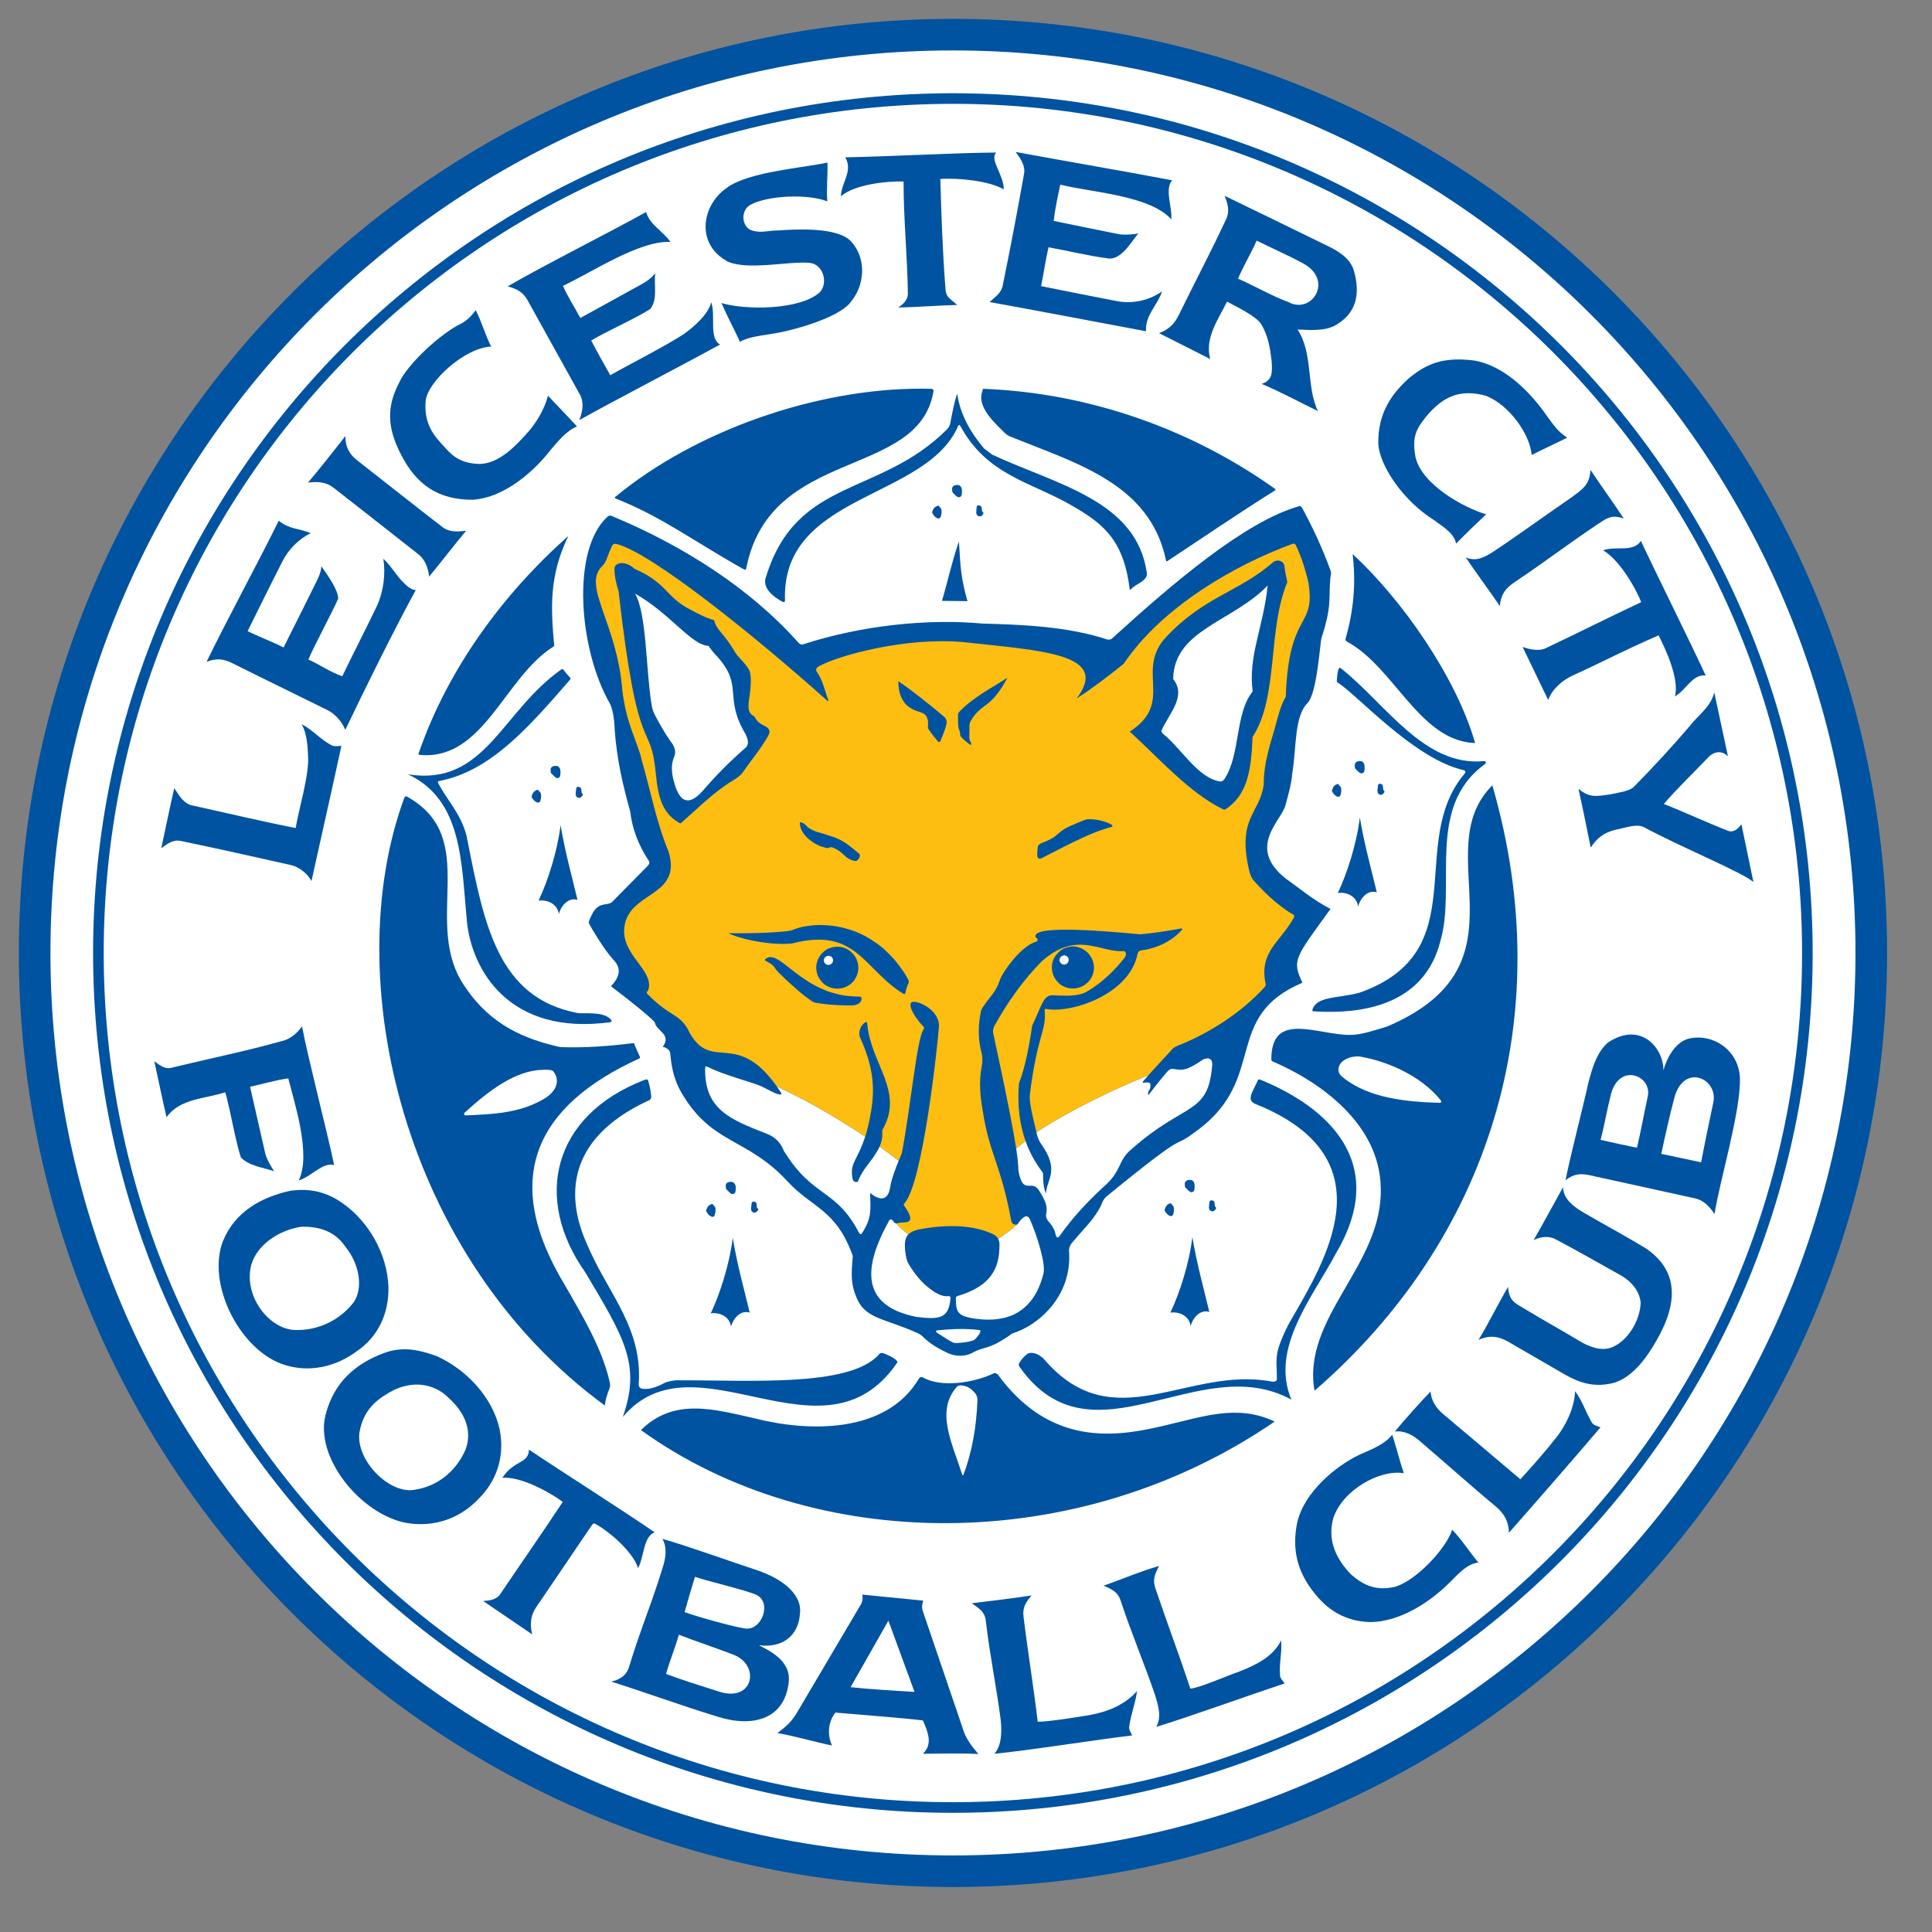 <svg width="46" height="46" viewBox="0 0 46 46" fill="none" xmlns="http://www.w3.org/2000/svg">
<rect x="0" y="0" width="46" height="46" fill="#808080" stroke="none"/>
<g clip-path="url(#clip0_103_6674)">
<path d="M44.554 22.689C44.554 34.765 34.765 44.553 22.69 44.553C10.614 44.553 0.825 34.765 0.825 22.689C0.825 10.613 10.614 0.825 22.69 0.825C34.765 0.825 44.554 10.613 44.554 22.689Z" fill="white" stroke="#0053A0" stroke-width="0.752"/>
<path fill-rule="evenodd" clip-rule="evenodd" d="M2.471 22.947C2.329 11.784 11.268 2.616 22.432 2.474C33.596 2.333 42.764 11.272 42.905 22.436C43.046 33.599 34.107 42.767 22.944 42.908C11.78 43.05 2.612 34.111 2.471 22.947H2.471H2.471ZM22.429 2.222C11.126 2.365 2.075 11.647 2.218 22.95C2.362 34.253 11.644 43.303 22.947 43.161C34.25 43.018 43.3 33.735 43.157 22.432C43.014 11.129 33.732 2.079 22.429 2.222Z" fill="#0053A0"/>
<path fill-rule="evenodd" clip-rule="evenodd" d="M21.947 9.254C19.465 9.248 16.581 10.232 14.643 11.836C14.636 11.841 14.636 11.858 14.649 11.865C15.758 12.304 16.518 12.888 17.703 13.551C17.745 13.575 17.76 13.565 17.769 13.526C18.343 10.615 21.896 11.423 22.228 9.3C22.213 9.285 22.216 9.259 22.185 9.258C22.107 9.256 22.026 9.254 21.947 9.254ZM23.425 9.258C23.4 9.258 23.392 9.268 23.393 9.307C23.244 9.681 23.682 10.07 23.938 10.322C23.962 10.345 24.003 10.372 24.033 10.385C25.62 11.031 27.375 11.508 27.76 13.333C27.768 13.361 27.773 13.379 27.803 13.354C28.648 12.793 29.487 12.224 30.343 11.685C30.386 11.667 30.37 11.646 30.343 11.629C28.409 10.254 25.993 9.359 23.425 9.258ZM13.532 12.761C11.985 14.132 10.658 15.927 9.966 17.942C9.959 17.962 9.971 17.971 9.998 17.974C11.512 18.111 12.007 16.136 13.167 15.402C13.182 15.393 13.196 15.385 13.195 15.367C13.113 14.467 13.073 13.709 13.532 12.761ZM32.205 13.192C32.291 13.89 32.225 14.553 32.04 15.198C32.032 15.228 32.033 15.252 32.068 15.275C33.186 15.874 33.793 17.621 35.085 17.689C35.101 17.696 35.126 17.697 35.117 17.676C34.668 16.117 33.378 14.272 32.205 13.192ZM35.532 18.698C33.945 20.288 36.52 22.954 33.027 24.441C32.719 24.532 32.423 24.64 32.144 24.641C31.368 24.645 30.262 24.052 30.27 25.231C30.27 25.253 30.289 25.268 30.314 25.278C31.393 25.74 32.852 26.741 32.875 28.285C32.928 30.125 30.991 31.364 31.298 33.112C35.437 29.533 37.14 24.248 35.532 18.698ZM9.657 18.96C9.643 18.964 9.634 18.979 9.622 19.007C8.054 23.29 9.594 29.949 14.403 33.466C14.404 33.375 14.457 33.186 14.512 33.059C14.532 33.01 14.529 32.947 14.512 32.887C14.335 32.113 13.873 31.332 13.434 30.572C11.917 28.054 12.759 26.328 15.208 25.208C15.239 25.198 15.246 25.18 15.229 25.147C15.191 25.064 15.154 24.982 15.117 24.897C15.106 24.875 15.117 24.83 15.061 24.838C14.512 24.907 13.894 24.955 13.335 24.93C12.494 24.742 11.691 24.408 11.087 23.517C10.004 22.006 11.487 19.974 9.699 18.972C9.684 18.963 9.67 18.957 9.657 18.96ZM32.324 25.152C32.365 25.152 32.407 25.157 32.447 25.169C32.99 25.268 33.811 25.587 34.298 26.191C34.33 26.23 34.316 26.262 34.267 26.258C33.483 26.234 32.603 26.148 31.994 25.668C31.907 25.599 31.828 25.531 31.888 25.369C31.933 25.265 32.077 25.186 32.197 25.165C32.241 25.157 32.283 25.151 32.324 25.152ZM12.942 25.471C12.986 25.47 13.028 25.471 13.072 25.474C13.108 25.479 13.145 25.479 13.17 25.503C13.32 25.682 13.291 25.933 13.009 26.128C12.415 26.508 11.726 26.53 11.091 26.557C11.066 26.558 11.022 26.531 11.066 26.49C11.645 25.96 12.284 25.477 12.942 25.471ZM23.689 32.691C23.681 32.69 23.672 32.692 23.665 32.697C23.178 32.929 22.412 33.041 21.982 32.8C21.93 32.774 21.899 32.793 21.879 32.823C21.106 34.133 19.268 34.102 17.963 33.769C16.993 33.55 16.045 33.274 15.261 34.05C19.341 36.992 25.63 37.084 30.35 33.846C29.46 33.426 28.651 33.728 27.672 33.955C26.564 34.213 25.008 34.446 23.752 32.719C23.731 32.713 23.712 32.692 23.689 32.691ZM22.874 32.985C22.886 32.986 22.898 32.987 22.913 32.989C23.054 33.005 23.135 33.077 23.221 33.175C23.263 33.23 23.278 33.294 23.271 33.362C23.248 33.967 23.144 34.578 22.941 35.108C22.936 35.133 22.918 35.138 22.909 35.108C22.673 34.362 22.27 33.608 22.779 33.021C22.811 32.993 22.838 32.984 22.874 32.985Z" fill="#0053A0"/>
<path fill-rule="evenodd" clip-rule="evenodd" d="M24.181 3.618C24.302 3.778 24.423 3.956 24.38 4.149C24.224 5.027 24.057 5.905 23.878 6.78C23.847 6.976 23.705 7.059 23.562 7.191C24.523 7.365 26.322 7.705 27.287 7.887C27.261 7.506 27.552 7.283 27.669 6.938C27.349 7.163 26.939 7.245 26.559 7.163C26.163 7.088 25.183 6.893 24.788 6.812C24.852 6.506 24.893 6.194 24.964 5.888C25.349 5.955 25.968 6.101 26.351 6.148C26.678 6.225 26.925 5.771 27.103 5.557C26.978 5.586 26.743 5.6 26.616 5.571C26.213 5.493 25.489 5.341 25.087 5.259C25.122 4.967 25.184 4.679 25.245 4.395C25.935 4.576 27.378 4.644 27.89 5.224C27.907 4.903 27.726 4.506 27.908 4.293C26.955 4.108 25.134 3.796 24.181 3.618ZM23.721 3.632C22.802 3.636 21.041 3.733 20.123 3.745C20.32 4.068 20.028 4.352 20.021 4.676C20.332 4.393 21.109 4.309 21.514 4.321C21.512 5.207 21.604 6.097 21.616 6.98C21.622 7.148 21.491 7.254 21.384 7.321C21.784 7.317 22.415 7.268 22.79 7.261C22.605 7.092 22.512 7.078 22.509 6.84C22.444 6.024 22.411 5.073 22.389 4.261C22.802 4.231 23.562 4.305 23.9 4.51C23.898 4.154 23.553 3.799 23.721 3.632ZM19.702 3.871C19.115 3.999 17.807 4.091 17.301 4.475C16.697 4.895 16.557 5.827 17.341 6.235C17.834 6.437 18.771 6.218 19.258 6.257C19.594 6.271 19.735 6.735 19.515 6.963C19.038 7.386 17.744 7.386 17.179 7.215C17.317 7.54 17.472 7.82 17.619 8.139C17.811 8.019 18.152 7.989 18.37 7.95C18.833 7.883 19.93 7.586 20.239 7.212C20.609 6.778 20.627 6.149 20.267 5.751C19.943 5.396 18.941 5.459 18.514 5.487C18.271 5.487 18.07 5.573 17.84 5.459C17.643 5.324 17.654 4.986 17.875 4.872C18.297 4.648 19.256 4.614 19.698 4.795C19.672 4.486 19.712 4.181 19.702 3.871ZM29.158 4.662C29.237 4.857 29.283 5.042 29.19 5.227C28.841 5.978 28.446 6.723 28.077 7.479C27.974 7.7 27.841 7.84 27.596 7.932C27.923 8.099 28.484 8.38 28.814 8.547C28.676 8.042 29.019 7.588 29.215 7.181C29.403 7.284 29.909 7.52 30.033 7.725C30.199 8.006 30.24 8.294 30.276 8.585C30.292 8.849 30.313 9.048 30.041 9.141C30.423 9.296 31.023 9.616 31.379 9.787C31.097 9.206 31.271 8.416 30.894 7.845C31.139 7.855 31.551 7.896 31.811 7.736C32.282 7.46 32.397 7.023 32.236 6.446C32.148 6.143 31.85 5.97 31.597 5.849C30.992 5.55 29.763 4.957 29.158 4.662ZM15.383 5.048C14.54 5.521 12.92 6.331 12.088 6.819C12.306 6.876 12.456 6.957 12.559 7.145C12.975 7.893 13.39 8.639 13.803 9.387C13.909 9.572 13.877 9.795 13.793 10.002C14.657 9.521 16.276 8.68 17.144 8.203C16.873 8.049 17.045 7.536 16.936 7.198C16.851 7.493 16.546 7.761 16.298 7.943C15.895 8.213 14.95 8.695 14.53 8.934C14.377 8.663 14.222 8.386 14.077 8.108C14.404 7.905 15.162 7.57 15.483 7.356C15.67 7.121 15.56 6.782 15.602 6.506C15.519 6.605 15.413 6.695 15.296 6.756C14.944 6.951 14.173 7.378 13.817 7.571C13.681 7.314 13.52 7.071 13.403 6.805C14.054 6.509 15.221 5.719 15.963 5.761C15.778 5.491 15.48 5.368 15.383 5.048ZM29.921 5.729C30.242 5.89 30.714 6.1 31.006 6.26C31.781 6.663 31.23 7.505 30.669 7.188C30.349 7.081 29.788 6.764 29.476 6.636C29.61 6.323 29.782 6.042 29.921 5.729ZM11.326 7.384C11.237 7.512 11.121 7.629 10.982 7.704C10.519 7.92 9.688 8.669 9.489 9.141C9.211 9.682 9.214 10.179 9.542 10.81C9.915 11.554 10.444 11.899 11.252 11.899C12.056 11.849 12.78 11.145 13.111 10.711C13.293 10.502 13.47 10.27 13.737 10.153C13.512 9.904 13.276 9.668 13.048 9.422C12.966 9.721 12.822 9.977 12.626 10.226C12.337 10.554 11.889 11.07 11.379 11.045C10.869 11.02 10.707 10.777 10.48 10.529C10.252 10.28 10.096 9.99 10.135 9.545C10.175 9.099 11.058 8.277 11.695 8.252C11.549 7.974 11.473 7.665 11.326 7.384ZM8.224 10.381C7.992 10.681 7.578 11.203 7.332 11.492C7.561 11.458 7.769 11.477 7.943 11.614C8.612 12.135 9.28 12.661 9.946 13.185C10.117 13.314 10.194 13.508 10.216 13.729C10.462 13.435 10.859 12.922 11.098 12.636C10.891 12.663 10.689 12.674 10.529 12.545C9.849 12.021 9.181 11.489 8.505 10.961C8.32 10.82 8.217 10.63 8.224 10.381ZM6.636 12.398C6.212 13.269 5.335 14.888 4.918 15.759C5.15 15.667 5.323 15.684 5.533 15.791C6.287 16.168 7.045 16.535 7.799 16.908C7.984 17.002 8.146 17.187 8.221 17.379C8.641 16.494 9.417 14.926 9.9 14.048C9.8 14.048 9.701 13.965 9.63 13.894C9.43 13.705 9.33 13.489 9.127 13.304C9.184 13.656 9.133 14.076 8.979 14.418C8.801 14.798 8.329 15.72 8.15 16.101C7.855 16.001 7.627 15.831 7.342 15.703C7.485 15.362 7.906 14.59 8.052 14.253C8.054 14.055 7.819 13.721 7.652 13.482C7.644 13.611 7.589 13.741 7.529 13.859C7.347 14.229 6.937 15.049 6.752 15.415C6.492 15.284 6.155 15.156 5.895 15.028C6.077 14.659 6.535 13.734 6.724 13.367C6.87 13.079 7.107 12.838 7.399 12.693C7.096 12.571 6.896 12.608 6.636 12.398ZM7.181 17.242C7.302 17.438 7.328 17.77 7.335 18.004C7.367 18.446 7.108 19.285 7.04 19.715C6.225 19.556 5.406 19.359 4.595 19.181C4.371 19.139 4.281 18.959 4.149 18.766C4.064 19.133 3.918 19.826 3.84 20.197C4.004 20.076 4.125 19.982 4.318 20.025C5.186 20.207 6.049 20.398 6.914 20.594C7.113 20.636 7.313 20.788 7.416 20.977C7.601 20.137 7.948 18.602 8.129 17.758C8.04 17.766 7.948 17.781 7.869 17.731C7.617 17.592 7.437 17.374 7.181 17.242H7.181Z" fill="#0053A0"/>
<path fill-rule="evenodd" clip-rule="evenodd" d="M7.19 24.436C7.068 24.611 6.893 24.755 6.685 24.794C5.89 25.019 5.043 25.191 4.138 25.409C3.956 25.474 3.846 25.398 3.674 25.266C3.754 25.633 3.878 26.232 3.965 26.6C4.288 26.148 4.889 26.165 5.364 26.006C5.476 26.387 5.609 27.186 5.736 27.559C5.935 27.766 6.266 27.795 6.526 27.886C6.459 27.785 6.332 27.569 6.312 27.447C6.22 27.044 6.046 26.275 5.954 25.876C6.258 25.808 6.555 25.718 6.864 25.676C7.027 26.313 7.409 27.499 7.113 28.107C7.423 28.008 7.679 27.666 7.956 27.739C7.774 26.883 7.359 25.299 7.19 24.436H7.19H7.19ZM7.233 28.332C7.131 28.329 7.029 28.338 6.927 28.349C6.239 28.497 5.6 28.836 5.307 29.554C4.922 30.556 5.684 32.097 6.706 32.474C7.363 32.709 8.013 32.533 8.501 32.168C8.954 31.858 9.261 31.339 9.249 30.644C9.221 29.859 8.782 29.081 8.143 28.638C7.838 28.424 7.537 28.34 7.233 28.332H7.233H7.233ZM7.205 29.207C7.584 29.205 7.969 29.302 8.23 29.692C8.555 30.095 8.654 30.663 8.424 31.002C8.097 31.432 7.57 31.688 7.015 31.666C6.411 31.644 5.8 30.872 5.978 30.131C6.148 29.527 6.833 29.238 7.205 29.207ZM9.583 32.127C9.435 32.131 9.29 32.16 9.147 32.214C8.461 32.467 7.957 32.91 7.756 33.669C7.474 34.706 8.609 36.069 9.681 36.261C10.37 36.377 10.979 36.129 11.396 35.685C11.788 35.3 12.032 34.725 11.898 34.041C11.733 33.273 11.112 32.615 10.405 32.292C10.093 32.176 9.83 32.118 9.583 32.127ZM9.924 32.966C10.224 32.967 10.497 33.088 10.7 33.3C11.076 33.647 11.253 34.074 11.08 34.526C10.841 35.056 10.397 35.399 9.846 35.475C9.249 35.557 8.476 34.766 8.557 34.114C8.654 33.516 9.045 33.272 9.365 33.102C9.555 33.01 9.744 32.965 9.924 32.966ZM12.594 34.515C12.588 34.857 12.238 34.756 11.961 35.187C12.377 35.145 13.074 35.516 13.399 35.759C12.916 36.493 12.413 37.21 11.923 37.937C11.832 38.089 11.672 38.106 11.505 38.12C11.81 38.331 12.365 38.702 12.671 38.913C12.611 38.669 12.633 38.467 12.766 38.267C13.199 37.627 13.637 36.989 14.069 36.346C14.093 36.32 14.114 36.259 14.161 36.275C14.515 36.467 15.068 36.948 15.193 37.336C15.342 37.05 15.313 36.594 15.586 36.483C14.834 35.965 13.349 35.022 12.594 34.515ZM15.773 36.64C15.883 36.84 15.855 37.07 15.791 37.28C15.545 38.103 15.232 38.842 14.986 39.662C14.931 39.861 14.806 39.979 14.554 40.038C15.335 40.285 16.241 40.615 17.066 40.867C17.921 41.144 18.688 40.938 18.78 40.041C18.834 39.526 18.286 39.288 18.071 39.173C18.636 39.243 19.017 38.941 19.047 38.411C19.095 38.033 18.751 37.62 17.972 37.368C17.414 37.185 16.336 36.798 15.773 36.64ZM27.599 37.286C27.236 37.38 26.631 37.633 26.274 37.754C26.473 37.84 26.61 37.898 26.678 38.098C26.932 38.871 27.239 39.591 27.503 40.361C27.575 40.604 27.664 40.879 27.531 41.117C28.352 40.864 29.775 40.35 30.588 40.081C30.542 40.013 30.471 39.958 30.476 39.872C30.455 39.582 30.528 39.347 30.504 39.054C30.316 39.445 29.902 39.645 29.482 39.809C29.244 39.886 28.578 40.183 28.343 40.206C28.083 39.425 27.774 38.602 27.511 37.821C27.439 37.618 27.492 37.477 27.599 37.286ZM16.547 37.543C16.847 37.649 17.702 37.844 17.994 37.966C18.4 38.134 18.136 38.863 17.712 38.769C17.415 38.721 16.579 38.487 16.3 38.383C16.379 38.103 16.46 37.821 16.547 37.543ZM20.526 37.966C20.552 38.02 20.536 38.151 20.491 38.211L18.964 40.796C18.828 41.018 18.699 41.119 18.51 41.264C18.858 41.318 19.46 41.491 19.81 41.559C19.698 41.313 19.708 41.01 19.89 40.776C20.429 40.824 21.438 40.897 21.974 40.962C22.083 41.217 22.223 41.523 21.974 41.756C22.329 41.753 22.949 41.74 23.295 41.763C23.139 41.578 22.987 41.391 22.922 41.151C22.76 40.673 22.156 38.895 21.967 38.345C21.934 38.245 21.978 38.121 21.981 38.11L20.526 37.966ZM24.563 37.986C24.173 38.05 23.51 38.127 23.137 38.173C23.314 38.297 23.446 38.374 23.471 38.584C23.563 39.391 23.726 40.164 23.829 40.972C23.851 41.225 23.855 41.55 23.677 41.756C24.532 41.674 26.105 41.419 26.956 41.32C26.923 41.245 26.868 41.174 26.889 41.092C26.928 40.803 27.036 40.555 27.072 40.263C26.789 40.585 26.381 40.758 25.937 40.836C25.682 40.879 24.939 40.999 24.707 40.993C24.611 40.175 24.469 39.31 24.37 38.492C24.342 38.278 24.421 38.15 24.563 37.986ZM21.152 38.587L21.774 40.283C21.385 40.261 20.641 40.215 20.252 40.171L21.152 38.587ZM16.163 38.922C16.52 39.061 17.113 39.262 17.431 39.385C18.127 39.627 17.944 40.56 17.101 40.27C16.722 40.15 16.217 39.992 15.858 39.856C15.944 39.55 16.077 39.23 16.163 38.922Z" fill="#0053A0"/>
<path fill-rule="evenodd" clip-rule="evenodd" d="M34.836 8.561C34.285 8.537 33.921 8.689 33.536 9.014C33.105 9.406 32.812 9.861 32.816 10.543C32.83 11.08 33.417 11.925 34.123 12.37C34.322 12.517 34.637 12.7 34.667 12.945C34.901 12.706 35.145 12.47 35.384 12.246C34.811 12.074 33.84 11.517 33.701 10.877C33.612 10.366 33.737 10.2 33.954 9.921C34.359 9.432 34.769 9.255 35.384 9.425C35.934 9.644 36.426 10.333 36.469 10.834C36.755 10.685 37.026 10.566 37.316 10.42C37.085 10.277 36.984 10.106 36.828 9.9C36.49 9.408 35.855 8.705 35.085 8.582C34.998 8.572 34.914 8.565 34.836 8.561ZM37.867 11.186C37.856 11.546 37.666 11.657 37.408 11.849C36.78 12.279 36.186 12.716 35.56 13.132C35.382 13.245 35.152 13.391 34.899 13.269C35.102 13.585 35.504 14.119 35.711 14.432C35.732 14.109 35.905 13.963 36.1 13.835C36.777 13.383 37.413 12.895 38.092 12.447C38.288 12.315 38.401 12.257 38.661 12.345C38.459 12.036 38.071 11.495 37.867 11.186ZM39.069 12.879C38.882 13.162 38.466 12.99 38.17 13.104C38.53 13.306 38.927 13.956 39.076 14.337C38.272 14.714 37.608 15.052 36.803 15.433C36.65 15.511 36.409 15.462 36.252 15.402C36.418 15.739 36.696 16.332 36.863 16.667C36.951 16.407 37.211 16.186 37.453 16.08C38.172 15.753 38.765 15.437 39.491 15.128C39.675 15.49 39.985 16.173 39.881 16.582C40.159 16.415 40.295 16.049 40.612 16.083C40.227 15.25 39.458 13.711 39.069 12.879ZM40.815 16.483C40.739 16.833 40.422 17.034 40.225 17.295C39.831 17.755 39.358 18.273 38.897 18.738C38.787 18.842 38.514 18.874 38.349 18.912C38.006 18.961 37.846 19.001 37.583 18.781C37.666 19.151 37.8 19.81 37.874 20.18C38.021 19.958 38.177 19.828 38.465 19.755C38.721 19.709 38.948 19.61 39.132 19.69C39.974 20.148 41.552 20.8 41.749 21.005L41.462 19.624C41.368 19.759 41.258 19.824 41.146 19.782C40.641 19.586 40.042 19.307 39.614 19.143C39.927 18.779 40.294 18.427 40.625 18.082C40.769 17.906 40.967 17.837 41.142 18.008L40.815 16.483Z" fill="#0053A0"/>
<path fill-rule="evenodd" clip-rule="evenodd" d="M38.82 24.632C38.66 24.636 38.479 24.694 38.285 24.822C38.01 25.064 37.909 25.442 37.818 25.781C37.694 26.353 37.386 27.529 37.274 28.102C37.464 27.95 37.628 27.933 37.843 27.98C38.682 28.161 39.519 28.351 40.355 28.532C40.558 28.571 40.707 28.73 40.822 28.907C40.946 28.111 41.44 26.494 41.427 25.682C41.411 25.016 40.794 24.591 40.203 24.73C39.869 24.824 39.681 25.211 39.606 25.482C39.605 25.078 39.299 24.619 38.82 24.632ZM38.823 25.597C39.069 25.599 39.297 25.826 39.231 26.111C39.166 26.408 39.048 27.033 38.975 27.327C38.689 27.269 38.392 27.205 38.11 27.14C38.191 26.833 38.268 26.398 38.348 26.087C38.43 25.733 38.632 25.597 38.823 25.597ZM40.362 25.65C40.619 25.659 40.854 25.917 40.797 26.23C40.717 26.607 40.572 27.303 40.503 27.674C40.191 27.611 39.869 27.536 39.554 27.474C39.634 27.096 39.756 26.552 39.856 26.174C39.949 25.788 40.162 25.644 40.362 25.65ZM37.215 28.267C36.978 28.692 36.763 29.096 36.515 29.525C36.703 29.436 36.888 29.425 37.042 29.508C37.591 29.798 38.058 30.07 38.602 30.372C38.812 30.493 39.039 30.719 39.063 31.018C39.053 31.419 38.777 31.903 38.408 32.066C38.142 32.191 37.838 32.063 37.636 31.946C37.138 31.647 36.745 31.434 36.248 31.131C36.076 31.032 35.922 30.959 35.907 30.64C35.669 31.043 35.454 31.485 35.204 31.901C35.536 31.753 35.764 31.852 36.002 31.999C36.445 32.254 36.814 32.468 37.252 32.723C37.587 32.913 37.923 33.038 38.38 32.936C38.775 32.845 39.11 32.463 39.35 32.069C39.605 31.657 39.829 31.177 39.803 30.721C39.781 30.25 39.494 29.928 39.175 29.715C38.653 29.4 38.239 29.183 37.713 28.876C37.511 28.754 37.221 28.571 37.215 28.267ZM37.502 33.123C37.491 33.52 37.268 33.987 36.986 34.31C36.843 34.502 36.384 35.022 36.199 35.221C35.571 34.688 34.999 34.205 34.369 33.675C34.202 33.538 34.071 33.347 34.063 33.13C33.802 33.398 33.45 33.797 33.209 34.085C33.425 34.055 33.627 34.16 33.789 34.297C34.407 34.824 35.006 35.365 35.633 35.884C35.821 36.055 35.918 36.22 35.928 36.492C36.497 35.85 37.553 34.637 38.107 33.984C38.032 33.952 37.931 33.94 37.889 33.85C37.725 33.551 37.675 33.36 37.502 33.123ZM33.149 34.16C32.973 34.391 32.62 34.525 32.365 34.637C31.816 34.899 31.045 35.526 30.884 36.261C30.756 36.894 30.895 37.405 31.245 37.866C31.591 38.334 32.027 38.606 32.63 38.621C33.304 38.615 34.022 38.182 34.554 37.641C34.73 37.466 34.944 37.225 35.201 37.205C34.987 36.951 34.809 36.664 34.576 36.422C34.425 36.886 33.7 37.648 33.209 37.782C32.776 37.879 32.486 37.762 32.169 37.489C31.817 37.125 31.598 36.676 31.744 36.151C31.961 35.475 32.859 34.979 33.424 35.077C33.321 34.774 33.244 34.451 33.149 34.16Z" fill="#0053A0"/>
<path fill-rule="evenodd" clip-rule="evenodd" d="M22.79 9.374C22.718 9.58 22.67 9.852 22.622 10.09C22.611 10.143 22.585 10.178 22.554 10.216C20.955 11.825 18.98 11.357 18.244 13.716C18.16 13.915 18.266 14.126 18.622 14.323C18.658 14.345 18.69 14.336 18.69 14.298C18.6 11.737 22.061 11.91 22.818 10.132C22.826 10.114 22.852 10.119 22.86 10.132C23.496 11.319 24.547 11.474 25.508 12.03C26.228 12.445 26.746 12.821 26.893 14C26.898 14.056 26.913 14.046 26.942 14.017C27.051 13.897 27.315 13.835 27.307 13.655C27.074 11.916 25.159 11.541 23.622 10.824C23.558 10.775 23.493 10.726 23.429 10.677C23.107 10.296 22.862 9.868 22.79 9.374ZM22.762 11.549C22.745 11.55 22.73 11.553 22.716 11.562C22.699 11.57 22.683 11.587 22.674 11.605C22.665 11.621 22.669 11.671 22.674 11.706C22.68 11.729 22.7 11.741 22.712 11.755C22.738 11.787 22.76 11.805 22.794 11.829C22.835 11.857 22.885 11.823 22.895 11.79C22.907 11.734 22.907 11.671 22.895 11.622C22.891 11.604 22.877 11.592 22.866 11.576C22.851 11.559 22.834 11.55 22.807 11.549C22.796 11.547 22.777 11.546 22.762 11.549ZM23.284 12.033C23.279 12.034 23.277 12.035 23.271 12.04C23.261 12.048 23.253 12.061 23.253 12.075C23.252 12.145 23.22 12.247 23.284 12.283C23.316 12.297 23.355 12.303 23.38 12.275C23.392 12.255 23.416 12.248 23.415 12.212C23.415 12.195 23.391 12.19 23.384 12.17C23.374 12.142 23.379 12.092 23.369 12.072C23.36 12.056 23.351 12.042 23.334 12.04C23.317 12.037 23.302 12.029 23.284 12.033ZM22.322 12.043C22.276 12.059 22.227 12.093 22.21 12.152C22.189 12.187 22.191 12.215 22.21 12.236C22.234 12.273 22.265 12.316 22.308 12.335C22.344 12.352 22.391 12.352 22.407 12.275C22.424 12.211 22.425 12.121 22.397 12.096C22.359 12.069 22.368 12.032 22.322 12.043ZM22.831 12.89C22.627 13.506 22.574 13.816 22.428 14.306C22.695 14.309 22.843 14.31 23.035 14.313C22.878 13.755 22.871 13.533 22.831 12.89Z" fill="#0053A0"/>
<path fill-rule="evenodd" clip-rule="evenodd" d="M13.389 15.931C13.38 15.931 13.368 15.936 13.357 15.945C11.933 16.95 11.546 18.731 9.714 18.436C11.014 19.044 10.983 20.539 11.116 21.925C11.227 23.093 12.12 24.666 14.527 24.338C14.554 24.336 14.572 24.315 14.555 24.289C14.401 24.07 13.885 24.142 13.757 24.12C11.852 23.763 11.529 22.01 11.133 20.027C11.041 19.454 10.669 19.092 10.441 18.661C10.425 18.617 10.41 18.604 10.466 18.593C11.68 18.361 12.595 17.308 13.568 16.188C13.588 16.175 13.592 16.148 13.568 16.127C13.513 16.072 13.463 16.011 13.413 15.945C13.404 15.936 13.399 15.93 13.389 15.931ZM13.207 18.236C13.189 18.237 13.171 18.241 13.157 18.25C13.14 18.258 13.124 18.275 13.114 18.292C13.106 18.308 13.11 18.359 13.114 18.394C13.121 18.416 13.145 18.428 13.157 18.443C13.182 18.474 13.206 18.492 13.238 18.517C13.279 18.544 13.327 18.511 13.336 18.478C13.348 18.422 13.348 18.359 13.336 18.309C13.332 18.291 13.319 18.28 13.307 18.263C13.292 18.246 13.275 18.237 13.248 18.236C13.236 18.235 13.222 18.234 13.207 18.236ZM13.754 18.734C13.748 18.735 13.743 18.738 13.737 18.742C13.727 18.749 13.719 18.762 13.719 18.777C13.716 18.846 13.68 18.947 13.744 18.984C13.774 19 13.813 19.004 13.838 18.977C13.852 18.957 13.876 18.952 13.876 18.918C13.877 18.899 13.856 18.895 13.85 18.875C13.841 18.847 13.845 18.796 13.835 18.777C13.827 18.761 13.817 18.744 13.8 18.742C13.783 18.738 13.771 18.731 13.754 18.734ZM12.785 18.808C12.739 18.824 12.689 18.861 12.672 18.921C12.652 18.956 12.653 18.98 12.672 19.002C12.696 19.038 12.731 19.081 12.773 19.1C12.81 19.117 12.857 19.121 12.873 19.043C12.89 18.979 12.888 18.886 12.858 18.861C12.821 18.834 12.831 18.797 12.785 18.808ZM13.347 19.645C13.272 20.266 13.045 20.977 12.823 21.444C13.082 21.409 13.288 21.566 13.304 21.766C13.369 21.539 13.544 21.365 13.75 21.425C13.615 20.861 13.447 20.255 13.347 19.645Z" fill="#0053A0"/>
<path fill-rule="evenodd" clip-rule="evenodd" d="M15.38 25.701C15.37 25.704 15.359 25.707 15.345 25.712C13.139 26.565 12.699 28.545 13.932 30.289C14.859 31.846 15.269 32.488 14.828 33.739C16.552 31.687 19.607 35.008 21.36 32.447C21.383 32.415 21.346 32.394 21.31 32.359C21.225 32.299 21.135 32.26 21.047 32.225C20.982 32.2 20.946 32.215 20.907 32.271C20.189 33.027 17.863 32.859 16.104 32.864C16.05 32.864 15.889 32.893 15.837 32.921C15.668 33.008 15.497 33.084 15.317 33.068C15.269 33.068 15.196 33.042 15.208 32.943C15.296 31.663 14.534 30.85 14.052 29.795C13.901 29.435 12.784 27.416 15.471 26.189C15.484 26.166 15.509 26.152 15.506 26.116C15.498 25.991 15.472 25.868 15.436 25.739C15.43 25.708 15.412 25.697 15.38 25.701ZM17.375 28.139C17.358 28.142 17.341 28.145 17.326 28.153C17.309 28.162 17.293 28.179 17.285 28.196C17.277 28.213 17.279 28.263 17.285 28.298C17.29 28.32 17.314 28.332 17.326 28.347C17.353 28.378 17.374 28.396 17.407 28.421C17.449 28.448 17.5 28.414 17.509 28.381C17.52 28.325 17.522 28.262 17.509 28.213C17.505 28.195 17.488 28.185 17.478 28.168C17.461 28.15 17.448 28.142 17.421 28.139C17.409 28.138 17.393 28.137 17.375 28.139ZM17.931 28.61C17.925 28.612 17.919 28.613 17.913 28.617C17.904 28.625 17.895 28.639 17.896 28.652C17.893 28.722 17.857 28.822 17.92 28.86C17.951 28.876 17.986 28.879 18.012 28.852C18.024 28.832 18.053 28.829 18.053 28.793C18.054 28.776 18.03 28.771 18.022 28.751C18.013 28.723 18.021 28.672 18.012 28.652C18.003 28.637 17.994 28.62 17.976 28.617C17.96 28.613 17.948 28.607 17.931 28.61ZM16.94 28.67C16.894 28.686 16.845 28.723 16.828 28.782C16.807 28.816 16.809 28.842 16.828 28.864C16.852 28.899 16.883 28.941 16.926 28.962C16.962 28.98 17.009 28.983 17.023 28.905C17.042 28.841 17.044 28.748 17.013 28.723C16.977 28.696 16.987 28.659 16.94 28.67ZM17.447 29.471C17.371 30.092 17.144 30.803 16.923 31.27C17.181 31.235 17.388 31.389 17.404 31.59C17.469 31.363 17.643 31.191 17.85 31.252C17.714 30.688 17.545 30.082 17.447 29.471Z" fill="#0053A0"/>
<path fill-rule="evenodd" clip-rule="evenodd" d="M29.977 25.699C29.966 25.7 29.953 25.711 29.949 25.723C29.901 25.827 29.851 25.926 29.802 26.029C29.758 26.146 29.756 26.246 29.932 26.302C33.093 27.594 31.537 30.039 30.712 31.474C30.627 31.621 30.422 32.056 30.407 32.247C30.375 32.451 30.407 32.628 30.402 32.841C30.402 32.89 30.333 32.904 30.294 32.897C28.271 32.508 26.52 34.296 24.862 32.366C24.709 32.201 24.526 32.185 24.459 32.237C24.386 32.292 24.331 32.353 24.28 32.434C24.245 32.482 24.246 32.51 24.287 32.56C26.011 34.978 28.56 32.122 30.747 33.325C30.235 32.096 31.244 30.903 31.815 29.83C33.085 27.674 31.6 26.349 29.989 25.699C29.984 25.697 29.982 25.699 29.977 25.699ZM28.302 28.094C28.285 28.096 28.271 28.1 28.256 28.109C28.239 28.117 28.223 28.134 28.214 28.15C28.207 28.168 28.209 28.221 28.214 28.256C28.22 28.279 28.24 28.288 28.253 28.302C28.278 28.333 28.301 28.352 28.333 28.375C28.375 28.404 28.426 28.37 28.435 28.337C28.447 28.281 28.447 28.217 28.435 28.169C28.432 28.149 28.418 28.139 28.408 28.123C28.391 28.106 28.374 28.096 28.347 28.094C28.336 28.093 28.318 28.092 28.302 28.094ZM28.833 28.58C28.827 28.58 28.82 28.582 28.815 28.587C28.805 28.594 28.797 28.608 28.797 28.622C28.794 28.69 28.759 28.791 28.822 28.828C28.853 28.845 28.891 28.849 28.917 28.822C28.93 28.802 28.955 28.798 28.955 28.762C28.955 28.745 28.935 28.74 28.927 28.719C28.918 28.692 28.922 28.642 28.914 28.622C28.905 28.606 28.899 28.589 28.881 28.587C28.865 28.582 28.848 28.577 28.833 28.58ZM27.853 28.653C27.806 28.669 27.76 28.707 27.744 28.766C27.723 28.8 27.724 28.825 27.744 28.846C27.768 28.883 27.799 28.925 27.841 28.944C27.877 28.962 27.924 28.965 27.94 28.888C27.958 28.824 27.956 28.73 27.925 28.706C27.89 28.679 27.899 28.642 27.853 28.653ZM28.39 29.455C28.316 30.076 28.088 30.787 27.866 31.253C28.126 31.218 28.332 31.376 28.347 31.576C28.412 31.349 28.587 31.175 28.793 31.236C28.658 30.671 28.49 30.065 28.39 29.455Z" fill="#0053A0"/>
<path fill-rule="evenodd" clip-rule="evenodd" d="M31.896 15.9C31.89 15.903 31.884 15.908 31.878 15.915C31.854 15.943 31.835 16.097 31.829 16.199C31.828 16.221 31.828 16.238 31.85 16.252C32.303 16.528 33.66 18.067 34.843 18.335C34.895 18.347 34.901 18.39 34.875 18.417C33.469 20.069 35.146 22.65 32.374 23.634C31.859 23.776 31.341 23.708 31.245 24.051C31.243 24.064 31.26 24.079 31.27 24.079C32.937 24.185 33.977 23.623 34.288 22.432C34.69 21.105 33.934 19.221 35.357 18.192C35.392 18.165 35.373 18.117 35.342 18.121C33.904 18.267 32.985 16.742 31.916 15.904C31.911 15.9 31.902 15.899 31.896 15.9ZM32.353 18.121C32.336 18.125 32.318 18.13 32.303 18.139C32.286 18.147 32.27 18.163 32.261 18.182C32.254 18.197 32.256 18.248 32.261 18.283C32.267 18.305 32.288 18.318 32.3 18.332C32.325 18.364 32.348 18.378 32.38 18.402C32.422 18.43 32.473 18.4 32.482 18.367C32.494 18.311 32.494 18.248 32.482 18.198C32.479 18.181 32.465 18.166 32.455 18.149C32.438 18.132 32.421 18.123 32.394 18.121C32.383 18.121 32.368 18.119 32.353 18.121ZM32.84 18.663C32.835 18.664 32.829 18.665 32.824 18.669C32.814 18.677 32.809 18.691 32.809 18.704C32.806 18.774 32.771 18.874 32.834 18.912C32.864 18.928 32.9 18.932 32.925 18.904C32.938 18.884 32.964 18.881 32.964 18.845C32.964 18.828 32.943 18.824 32.936 18.803C32.927 18.775 32.932 18.724 32.922 18.704C32.913 18.689 32.907 18.672 32.89 18.669C32.873 18.665 32.857 18.659 32.84 18.663ZM31.837 18.669C31.79 18.685 31.744 18.722 31.728 18.782C31.707 18.817 31.709 18.841 31.728 18.863C31.751 18.899 31.783 18.942 31.826 18.96C31.861 18.979 31.908 18.982 31.924 18.904C31.941 18.84 31.94 18.75 31.91 18.726C31.872 18.699 31.883 18.658 31.837 18.669ZM32.377 19.463C32.303 20.085 32.075 20.795 31.853 21.262C32.112 21.227 32.32 21.384 32.334 21.586C32.4 21.359 32.574 21.183 32.781 21.244C32.645 20.681 32.477 20.074 32.377 19.463Z" fill="#0053A0"/>
<path fill-rule="evenodd" clip-rule="evenodd" d="M30.94 12.05C30.935 12.051 30.929 12.051 30.923 12.055C29.645 12.416 27.921 13.889 26.5 15.181C26.458 15.228 26.401 15.239 26.355 15.223C25.41 14.912 24.312 14.872 23.397 14.847C22.092 14.727 20.522 14.887 19.118 15.342C19.058 15.363 19.012 15.308 18.967 15.254C17.856 14.018 16.29 13.005 14.6 12.3C14.553 12.277 14.513 12.257 14.459 12.307C13.592 13.107 13.783 15.477 14.527 16.762C14.615 16.948 14.634 17.275 14.636 17.387C14.689 18.078 14.823 18.675 15.005 19.319C15.049 19.72 15.203 20.127 15.433 20.472C15.478 20.527 15.459 20.576 15.426 20.612C15.132 20.907 14.863 21.186 14.569 21.48C14.547 21.5 14.507 21.515 14.467 21.522C14.223 21.55 14.147 21.63 14.031 21.912C14.014 21.952 14.016 21.98 14.038 22.014C14.079 22.092 14.363 22.582 14.597 22.843C14.822 23.067 14.738 23.279 14.547 23.483C14.908 23.752 15.553 24.268 15.592 24.347C15.632 24.555 15.999 24.625 15.78 24.923C15.838 24.936 15.873 24.957 15.917 24.993C15.95 25.028 15.957 25.062 15.96 25.099C15.989 25.423 16.05 25.716 16.23 26.026C16.961 27.265 17.779 27.074 18.753 28.131C19.335 28.764 19.91 28.789 20.305 29.905C20.269 30.329 20.247 30.588 20.421 30.955C20.628 31.402 21.137 31.419 21.791 31.717C21.879 31.751 21.928 31.778 21.992 31.844C22.163 32.011 22.359 32.117 22.582 32.223C22.762 32.3 22.975 32.3 23.141 32.216C23.455 32.036 23.521 32.167 24.103 31.748C24.652 31.587 25.547 30.911 25.452 29.761C25.455 29.727 25.463 29.705 25.473 29.675C25.49 29.622 25.54 29.57 25.586 29.518C25.807 29.254 26.06 29.02 26.215 28.7C26.247 28.622 26.274 28.547 26.344 28.488C28.534 26.701 27.76 27.486 28.552 26.88C30.175 25.645 29.109 24.204 31.01 23.398C30.753 22.853 30.84 22.803 31.678 21.642C31.235 21.408 30.927 21.139 30.62 20.924C29.657 20.169 30.531 19.528 30.61 19.158C30.665 18.947 30.748 18.682 30.768 18.413C30.871 17.794 30.813 17.064 31.129 16.741C31.362 16.516 31.43 15.284 31.466 15.185C31.722 14.381 31.628 14.273 31.675 13.768C31.682 13.701 31.706 13.647 31.675 13.573C31.497 13.082 31.279 12.608 31.028 12.138C31.005 12.097 30.989 12.058 30.957 12.05C30.953 12.049 30.946 12.05 30.94 12.05ZM30.182 13.941C30.079 14.95 29.712 15.617 29.826 16.463C29.398 16.989 29.542 17.97 29.148 18.557C29.122 18.591 29.088 18.61 29.046 18.606C28.523 18.52 28.157 17.861 27.712 17.489C27.666 17.453 27.644 17.419 27.659 17.384C27.84 16.981 28.256 16.577 27.933 16.168C27.949 14.995 29.349 14.807 30.182 13.941ZM15.12 14.134C15.942 14.594 16.466 15.367 16.87 15.378C16.933 15.476 17.023 15.577 17.098 15.656C17.703 16.344 17.223 16.6 17.754 17.483C17.812 17.606 17.838 17.726 17.754 17.801C17.399 18.111 17.084 18.424 16.789 18.764C16.399 19.237 16.209 19.063 16.093 18.764C16.021 18.542 15.945 18.292 16.045 18.036C16.107 17.896 16.069 17.781 15.963 17.646C15.822 17.448 15.706 17.237 15.595 17.028C15.555 16.949 15.53 16.882 15.514 16.783C15.374 15.913 15.399 14.612 15.12 14.134ZM25.326 22.748C25.386 22.742 25.439 22.783 25.445 22.843C25.452 22.904 25.407 22.96 25.347 22.966C25.287 22.972 25.234 22.928 25.227 22.867C25.222 22.808 25.267 22.755 25.326 22.748ZM19.715 22.758C19.776 22.753 19.828 22.793 19.834 22.854C19.841 22.914 19.796 22.966 19.737 22.973C19.677 22.98 19.623 22.938 19.617 22.878C19.61 22.818 19.655 22.765 19.715 22.758ZM28.755 25.2C28.844 25.201 28.871 25.284 28.861 25.369C28.766 26.56 28.211 26.232 26.942 27.361C26.61 27.626 26.719 27.883 26.271 28.261C25.896 28.611 25.546 28.977 25.227 29.431C25.175 29.508 25.137 29.426 25.133 29.391C25.117 29.297 25.061 29.19 24.982 29.103C24.772 28.867 25.107 28.897 24.729 28.331C24.573 28.102 24.392 28.397 24.283 28.025C24.215 27.786 24.279 27.904 24.195 27.347L24.417 27.164C24.521 27.461 24.667 27.709 24.827 27.916C24.85 27.944 24.807 28.195 24.904 28.415C24.925 28.067 25.236 27.867 24.792 27.242C24.735 27.161 24.705 27.081 24.683 26.985C24.681 26.975 24.678 26.967 24.676 26.957C25.517 26.411 26.458 25.965 27.346 25.597C27.301 25.647 27.257 25.698 27.212 25.752C27.192 25.777 27.232 25.786 27.244 25.78C27.298 25.765 27.323 25.772 27.366 25.78C27.395 25.797 27.391 25.826 27.391 25.853C27.398 25.957 27.315 25.963 27.34 26.078C27.486 25.89 27.625 25.708 27.774 25.537C27.81 25.494 27.855 25.442 27.925 25.45L28.087 25.471C28.142 25.473 28.195 25.463 28.256 25.446C28.399 25.39 28.506 25.32 28.642 25.228C28.687 25.207 28.725 25.2 28.755 25.2ZM16.817 25.39C16.822 25.39 16.831 25.394 16.838 25.397C17.26 25.608 17.834 25.741 18.128 25.864C18.282 25.936 18.447 26.043 18.566 26.061C18.615 26.065 18.615 26.038 18.591 26.009C18.559 25.959 18.528 25.912 18.496 25.868C19.221 26.204 19.892 26.594 20.601 27.063C20.599 27.069 20.596 27.074 20.594 27.08C20.574 27.14 20.554 27.195 20.534 27.245C20.522 27.273 20.51 27.305 20.499 27.329C20.49 27.351 20.48 27.373 20.471 27.392C20.454 27.428 20.437 27.468 20.421 27.498C20.401 27.537 20.379 27.583 20.361 27.617C20.356 27.631 20.35 27.643 20.344 27.656C20.333 27.681 20.321 27.706 20.313 27.73C20.308 27.747 20.303 27.762 20.299 27.779C20.296 27.787 20.293 27.795 20.292 27.804C20.287 27.826 20.286 27.849 20.284 27.873C20.283 27.896 20.283 27.92 20.284 27.944C20.286 27.97 20.287 27.996 20.292 28.025C20.301 28.096 20.321 28.123 20.344 28.134C20.351 28.138 20.361 28.139 20.369 28.141C20.386 28.145 20.419 28.15 20.429 28.123C20.437 28.098 20.449 28.073 20.46 28.05C20.471 28.025 20.482 28.003 20.496 27.979C20.521 27.932 20.552 27.885 20.583 27.838C20.59 27.828 20.596 27.817 20.605 27.807C20.662 27.726 20.725 27.649 20.783 27.569C20.789 27.561 20.792 27.554 20.798 27.547C20.821 27.513 20.843 27.477 20.864 27.442C20.872 27.429 20.881 27.416 20.889 27.404C20.909 27.368 20.929 27.334 20.945 27.298L21.398 27.635C21.323 27.819 21.226 28.069 21.198 28.247C21.145 28.646 20.9 28.556 20.717 28.404C20.728 28.815 20.759 28.992 20.53 29.353C20.5 29.405 20.471 29.386 20.453 29.353C19.898 28.284 19.363 28.539 18.662 27.4C18.599 27.235 18.48 27.077 18.25 26.992C17.386 26.652 16.768 26.418 16.789 25.425C16.79 25.407 16.799 25.39 16.817 25.39ZM24.44 28.96C24.476 28.962 24.508 28.992 24.521 29.03C24.695 29.424 24.912 30.116 24.841 30.34C24.585 31.323 23.893 31.486 23.25 31.401C22.767 31.338 22.765 31.225 22.757 30.902C22.758 30.867 22.807 30.854 22.846 30.843C23.429 30.659 23.779 30.342 23.794 29.736C23.797 29.654 23.807 29.567 23.766 29.493C23.928 29.389 24.079 29.281 24.227 29.146C24.231 29.142 24.237 29.137 24.24 29.132C24.285 29.061 24.335 29.003 24.405 28.966C24.418 28.962 24.429 28.959 24.44 28.96ZM21.201 29.034C21.22 29.028 21.238 29.038 21.258 29.062C21.272 29.078 21.293 29.128 21.338 29.128C21.417 29.227 21.526 29.313 21.63 29.388C21.598 29.419 21.579 29.455 21.567 29.493C21.534 29.587 21.54 29.745 21.567 29.89C21.578 29.976 21.607 30.051 21.651 30.125C21.861 30.453 22.011 30.599 22.248 30.761C22.347 30.821 22.456 30.873 22.582 30.861C22.617 30.856 22.637 30.879 22.631 30.909C22.593 31.391 22.374 31.424 21.82 31.355C20.592 31.11 20.484 30.311 21.148 29.103C21.163 29.061 21.184 29.039 21.201 29.034ZM22.794 31.643C22.963 31.64 23.143 31.645 23.32 31.668C23.346 31.673 23.348 31.695 23.341 31.714C23.316 31.78 23.242 31.864 23.204 31.897C23.18 31.915 23.144 31.922 23.112 31.932C22.98 31.967 22.773 31.982 22.737 31.977C22.704 31.97 22.672 31.958 22.641 31.939C22.526 31.873 22.418 31.798 22.304 31.729C22.28 31.709 22.279 31.68 22.307 31.676C22.461 31.661 22.622 31.648 22.794 31.643Z" fill="#0053A0"/>
<path fill-rule="evenodd" clip-rule="evenodd" d="M30.803 12.943C30.796 12.943 30.79 12.944 30.782 12.946C29.387 13.454 27.656 14.463 26.756 15.803C26.393 16.095 26.021 16.381 25.635 16.631C26.437 15.566 24.837 15.495 22.909 15.286C21.584 15.172 20.002 15.587 19.487 15.869C19.441 15.896 19.412 15.949 19.449 15.996C19.592 16.201 19.637 16.442 19.721 16.668C19.733 16.692 19.709 16.694 19.691 16.678C18.013 15.176 15.506 13.15 14.671 12.95C14.631 12.943 14.595 12.956 14.575 12.992C14.516 13.117 14.502 13.153 14.456 13.277C14.423 13.386 14.364 13.454 14.334 13.483C13.855 13.952 14.693 14.832 14.818 16.439C14.901 17.118 15.065 17.423 15.221 17.89C15.245 17.953 15.261 18.007 15.271 18.069C15.488 18.818 15.629 19.581 15.917 20.275C16.26 21.389 14.916 21.206 14.861 22.13C14.829 22.757 15.565 23.101 15.44 23.56C15.432 23.589 15.378 23.62 15.408 23.658C15.975 24.246 16.194 24.109 16.423 24.596C16.955 25.528 17.533 24.509 18.496 25.868C19.221 26.204 19.891 26.594 20.601 27.063C20.651 26.904 20.698 26.708 20.741 26.451C20.826 25.945 20.809 25.433 20.488 24.726C20.43 24.622 20.465 24.448 20.569 24.365C20.622 24.326 20.645 24.31 20.65 24.392C20.74 25.332 21.51 25.966 21.036 26.855C21.019 26.888 20.999 26.915 21.005 26.967C21.015 27.087 20.99 27.195 20.945 27.298L21.398 27.635C21.428 27.562 21.455 27.5 21.472 27.457C21.674 26.412 21.833 24.726 21.985 24.516C21.999 24.495 22.015 24.464 21.985 24.441C21.808 24.259 21.61 23.957 21.701 23.866C21.797 23.792 22.36 24.02 22.357 24.428C22.334 24.793 21.977 28.176 21.532 28.654C21.51 28.678 21.518 28.695 21.532 28.713C21.726 28.988 21.684 29.055 21.616 29.09C21.554 29.113 21.425 29.103 21.367 29.125C21.357 29.128 21.346 29.128 21.338 29.128C21.417 29.227 21.526 29.313 21.63 29.388C21.691 29.327 21.796 29.282 21.957 29.258C22.585 29.149 23.184 29.168 23.643 29.384C23.705 29.416 23.743 29.453 23.765 29.493C23.928 29.389 24.079 29.281 24.227 29.146C24.184 29.178 24.093 29.147 24.079 29.075C23.828 27.704 23.559 27.492 23.4 26.458C23.336 26.107 23.306 25.74 23.372 25.403C23.393 25.294 23.4 25.196 23.372 25.078C23.281 24.739 23.286 24.386 23.362 24.052C23.413 23.939 23.545 23.788 23.639 23.661C23.717 23.559 23.772 23.44 23.815 23.311C23.859 23.177 24.294 22.527 24.665 22.424C24.697 22.416 24.701 22.398 24.704 22.368C24.708 22.336 24.647 22.335 24.652 22.285C24.665 22.026 26.29 22.166 27.146 22.245C27.472 22.217 27.797 22.166 28.105 22.109C28.159 22.099 28.163 22.117 28.13 22.151C27.875 22.433 27.507 22.586 27.174 22.629C27.111 22.638 27.094 22.673 27.082 22.72C26.892 23.674 25.512 24.135 24.911 24.023C24.873 24.016 24.872 24.043 24.873 24.063C24.917 24.551 24.707 24.601 24.524 26.03C24.513 26.11 24.517 26.181 24.529 26.261C24.557 26.493 24.624 26.713 24.676 26.957C25.517 26.411 26.458 25.965 27.346 25.597C27.526 25.394 27.704 25.21 27.89 25.003C27.942 24.935 28.042 24.893 28.136 24.86C28.844 24.563 29.56 24.101 30.097 23.517C30.113 23.498 30.145 23.467 30.135 23.43C29.971 22.663 30.477 22.436 30.795 21.867C30.843 21.793 30.792 21.773 30.739 21.747C30.389 21.526 30.071 21.222 29.826 20.936C29.769 20.85 29.744 20.742 29.724 20.647C29.471 19.456 29.995 19.369 30.089 18.68C30.082 18.337 30.175 17.933 30.283 17.577C30.41 17.162 30.467 16.825 30.613 16.593C30.685 14.518 31.329 14.986 31.154 13.88C31.108 13.659 30.991 13.258 30.852 12.981C30.84 12.955 30.823 12.944 30.803 12.943ZM30.407 13.348C30.418 13.345 30.43 13.347 30.441 13.348C30.515 13.353 30.574 13.408 30.582 13.477C30.595 13.612 30.624 13.736 30.651 13.86C30.172 15.007 30.45 16.581 29.823 17.546C29.791 18.391 29.685 18.93 29.183 19.267C29.163 19.282 29.141 19.28 29.117 19.267C28.315 18.875 27.599 18.059 26.9 17.419C27.988 16.71 27.002 15.966 27.778 15.153C28.681 14.2 29.476 14.105 30.301 13.396C30.335 13.366 30.371 13.351 30.407 13.348ZM14.808 13.407C14.907 13.408 15.021 13.461 15.102 13.54C15.906 13.892 15.834 14.213 16.462 14.528C16.595 14.598 16.824 14.723 17 14.763C17.081 15.044 17.214 15.036 17.509 15.54C17.58 15.663 17.84 15.866 17.863 16.035C17.881 16.14 17.879 16.232 17.871 16.334C17.863 16.62 17.745 16.893 17.903 17.022C18.032 17.088 17.947 17.153 18.18 17.271C18.299 17.328 18.359 17.387 18.296 17.51C18.11 17.838 17.88 18.108 17.672 18.407C17.617 18.476 17.537 18.531 17.457 18.579C17.003 18.851 16.627 19.233 16.22 19.593C16.194 19.613 16.182 19.593 16.164 19.587C15.774 19.365 15.67 18.979 15.618 18.451C15.484 17.044 15.201 18.261 14.727 14.07C14.663 13.881 14.593 13.544 14.652 13.467C14.693 13.425 14.747 13.406 14.808 13.407ZM23.987 16.137C23.626 16.806 23.443 16.743 23.225 17.005C23.209 17.023 23.192 17.045 23.175 17.067C23.16 17.09 23.143 17.113 23.127 17.141C23.11 17.167 23.098 17.191 23.091 17.215C23.091 17.216 23.092 17.217 23.091 17.218C23.085 17.241 23.082 17.266 23.081 17.285C23.091 17.504 23.055 17.593 23.112 17.665C23.116 17.67 23.118 17.676 23.119 17.682C23.122 17.689 23.122 17.696 23.123 17.703C23.125 17.718 23.121 17.732 23.116 17.742C23.075 17.716 23.012 17.668 22.958 17.62C22.917 17.582 22.882 17.548 22.866 17.517C22.866 17.516 22.867 17.515 22.866 17.514C22.862 17.504 22.86 17.494 22.86 17.486C22.86 17.463 22.858 17.449 22.856 17.436C22.851 17.386 22.836 17.393 22.824 17.338C22.819 17.311 22.812 17.267 22.81 17.19C22.809 17.153 22.81 17.106 22.81 17.049C22.806 17.014 22.809 16.995 22.818 16.98C22.821 16.973 22.826 16.965 22.831 16.959C22.837 16.952 22.843 16.945 22.849 16.937C23.175 16.602 23.608 16.381 23.987 16.137ZM21.388 16.218C21.729 16.45 22.113 16.759 22.487 17.071C22.495 17.08 22.501 17.089 22.509 17.099C22.53 17.132 22.546 17.17 22.537 17.218C22.515 17.36 22.447 17.496 22.393 17.64C22.391 17.646 22.386 17.65 22.381 17.655C22.377 17.658 22.373 17.663 22.368 17.665C22.357 17.669 22.344 17.668 22.337 17.661C22.269 17.576 22.196 17.489 22.135 17.401C22.115 17.375 22.094 17.345 22.094 17.309C22.096 17.281 22.097 17.253 22.097 17.229C22.097 17.205 22.096 17.183 22.094 17.162C22.088 17.122 22.076 17.088 22.059 17.061C22.058 17.059 22.059 17.057 22.059 17.057C22.023 17 21.961 16.967 21.862 16.94C21.781 16.917 21.711 16.881 21.651 16.839C21.65 16.838 21.649 16.839 21.648 16.839C21.56 16.776 21.497 16.692 21.454 16.59C21.454 16.589 21.451 16.587 21.451 16.586C21.408 16.482 21.389 16.36 21.388 16.218ZM25.91 19.506C26.001 19.502 26.098 19.513 26.194 19.534C26.288 19.556 26.383 19.588 26.463 19.632C26.489 19.647 26.495 19.678 26.467 19.688C26.332 19.724 26.195 19.77 26.056 19.825C25.987 19.852 25.92 19.883 25.849 19.913C25.5 20.067 25.145 20.259 24.792 20.437C24.755 20.452 24.73 20.447 24.714 20.426C24.709 20.418 24.704 20.41 24.701 20.397C24.693 20.36 24.694 20.322 24.698 20.285C24.7 20.249 24.707 20.212 24.708 20.172C24.711 20.119 24.745 20.115 24.764 20.088C24.83 20.062 24.886 20.04 24.933 20.019C25.071 19.955 25.127 19.91 25.174 19.868C25.207 19.84 25.236 19.814 25.277 19.783C25.318 19.752 25.373 19.717 25.463 19.675C25.517 19.65 25.571 19.628 25.624 19.604C25.678 19.581 25.731 19.559 25.782 19.541C25.823 19.519 25.87 19.507 25.91 19.506ZM19.055 19.579C19.062 19.579 19.071 19.581 19.076 19.579C19.099 19.587 19.117 19.596 19.133 19.604C19.148 19.613 19.16 19.622 19.171 19.632C19.212 19.668 19.23 19.708 19.336 19.759C19.362 19.771 19.396 19.787 19.434 19.801C19.473 19.814 19.52 19.827 19.575 19.843C19.707 19.886 19.802 19.911 19.89 19.944C19.892 19.945 19.892 19.948 19.895 19.948C19.983 19.983 20.067 20.026 20.171 20.099C20.208 20.124 20.245 20.154 20.288 20.188C20.33 20.221 20.377 20.259 20.429 20.303C20.45 20.32 20.469 20.331 20.474 20.363C20.475 20.373 20.474 20.383 20.47 20.394V20.397C20.467 20.409 20.462 20.419 20.457 20.43C20.444 20.453 20.425 20.474 20.407 20.49C20.401 20.494 20.395 20.498 20.39 20.5C20.385 20.501 20.376 20.501 20.365 20.5C20.331 20.493 20.304 20.489 20.277 20.479C20.252 20.47 20.231 20.458 20.211 20.447C20.189 20.436 20.171 20.426 20.155 20.412C20.138 20.398 20.124 20.384 20.109 20.37C20.077 20.34 20.045 20.31 20.003 20.278C19.984 20.263 19.962 20.248 19.936 20.232C19.911 20.217 19.881 20.202 19.849 20.188C19.815 20.172 19.788 20.169 19.761 20.176C19.752 20.179 19.742 20.182 19.733 20.188C19.697 20.202 19.663 20.185 19.628 20.176C19.6 20.17 19.57 20.16 19.54 20.149C19.538 20.148 19.537 20.149 19.536 20.149C19.317 20.062 19.045 19.849 19.044 19.593C19.044 19.589 19.046 19.585 19.047 19.582C19.049 19.581 19.052 19.579 19.055 19.579ZM19.522 22.024C19.58 22.024 19.641 22.028 19.702 22.031C19.763 22.037 19.826 22.042 19.89 22.052C19.939 22.06 19.986 22.07 20.036 22.081C20.051 22.085 20.067 22.087 20.084 22.092C20.113 22.099 20.142 22.107 20.171 22.116C20.21 22.126 20.247 22.138 20.284 22.151C20.339 22.17 20.392 22.191 20.446 22.214C20.493 22.234 20.54 22.257 20.586 22.281C20.632 22.305 20.679 22.334 20.724 22.361C20.762 22.385 20.799 22.41 20.836 22.436C20.853 22.447 20.869 22.455 20.885 22.467C20.912 22.488 20.939 22.509 20.966 22.53C20.972 22.535 20.977 22.539 20.983 22.545C20.987 22.548 20.993 22.552 20.998 22.555C21.006 22.562 21.015 22.57 21.023 22.576C21.057 22.607 21.092 22.641 21.127 22.674C21.172 22.717 21.215 22.76 21.258 22.808C21.261 22.811 21.264 22.814 21.269 22.818C21.307 22.862 21.343 22.908 21.381 22.955C21.402 22.984 21.425 23.014 21.447 23.043C21.465 23.069 21.482 23.091 21.5 23.117C21.54 23.175 21.576 23.236 21.613 23.3C21.627 23.325 21.639 23.358 21.637 23.384C21.636 23.393 21.634 23.4 21.63 23.409C21.595 23.484 21.573 23.559 21.556 23.644C21.554 23.657 21.543 23.667 21.532 23.669C21.527 23.669 21.52 23.668 21.517 23.666C21.456 23.628 21.4 23.593 21.345 23.553C21.292 23.515 21.243 23.474 21.195 23.433C21.194 23.433 21.191 23.434 21.191 23.433C21.142 23.392 21.097 23.35 21.05 23.307C20.638 22.926 20.348 22.512 19.793 22.401C19.791 22.4 19.79 22.401 19.789 22.401C19.541 22.351 19.243 22.364 18.855 22.464C18.726 22.477 18.583 22.477 18.437 22.467C18.291 22.457 18.142 22.437 18 22.411C17.932 22.399 17.861 22.384 17.797 22.368C17.796 22.368 17.795 22.369 17.794 22.368C17.73 22.353 17.67 22.336 17.615 22.32C17.613 22.319 17.612 22.32 17.611 22.32C17.497 22.286 17.405 22.25 17.341 22.218C17.631 22.223 17.95 22.22 18.225 22.208C18.501 22.195 18.73 22.177 18.84 22.155C18.878 22.137 18.922 22.121 18.971 22.105C19.016 22.091 19.068 22.075 19.122 22.063C19.126 22.062 19.132 22.063 19.136 22.063C19.184 22.053 19.235 22.045 19.29 22.039C19.299 22.038 19.306 22.036 19.315 22.036C19.381 22.029 19.45 22.025 19.522 22.024ZM25.645 22.495C25.4 22.51 25.131 22.603 24.827 22.867C24.366 23.32 23.978 23.884 23.681 24.417C23.646 24.482 23.635 24.541 23.65 24.61C23.987 26.163 24.132 26.937 24.195 27.347L24.417 27.164C24.284 26.79 24.215 26.338 24.261 25.794C24.421 25.378 24.504 24.886 24.577 24.417C24.82 23.902 24.845 23.683 25.079 23.697C25.29 23.709 25.508 23.719 25.705 23.676C25.781 23.661 25.844 23.631 25.913 23.588C26.244 23.388 26.528 23.117 26.77 22.811C26.799 22.78 26.817 22.712 26.801 22.682C26.792 22.658 26.777 22.646 26.748 22.646C26.399 22.668 26.055 22.471 25.645 22.495ZM25.533 22.533C25.598 22.532 25.666 22.547 25.73 22.573C25.859 22.624 25.953 22.723 26.004 22.84C26.03 22.899 26.044 22.961 26.047 23.026C26.048 23.091 26.037 23.158 26.011 23.223C25.985 23.287 25.948 23.342 25.901 23.388C25.764 23.526 25.549 23.577 25.357 23.5C25.325 23.487 25.294 23.474 25.266 23.454C25.238 23.436 25.216 23.414 25.192 23.391C25.054 23.254 25.003 23.043 25.079 22.851C25.09 22.825 25.101 22.802 25.115 22.78C25.117 22.777 25.12 22.775 25.122 22.773C25.128 22.763 25.132 22.754 25.139 22.745C25.153 22.727 25.168 22.711 25.182 22.695L25.195 22.682C25.217 22.66 25.238 22.639 25.263 22.622C25.282 22.608 25.304 22.598 25.326 22.586C25.329 22.585 25.333 22.585 25.336 22.583C25.343 22.581 25.347 22.575 25.354 22.573C25.381 22.562 25.409 22.554 25.438 22.548C25.469 22.541 25.502 22.535 25.533 22.533ZM19.927 22.541C19.992 22.539 20.054 22.55 20.12 22.576C20.151 22.588 20.183 22.603 20.211 22.622C20.239 22.64 20.262 22.662 20.284 22.685C20.308 22.709 20.329 22.732 20.348 22.758C20.384 22.812 20.411 22.872 20.425 22.935C20.446 23.028 20.439 23.13 20.401 23.226C20.387 23.259 20.373 23.285 20.355 23.314C20.355 23.315 20.356 23.316 20.355 23.317C20.282 23.427 20.167 23.501 20.042 23.529C19.979 23.542 19.914 23.543 19.849 23.532C19.816 23.526 19.782 23.516 19.751 23.504C19.718 23.49 19.687 23.476 19.659 23.457C19.604 23.422 19.559 23.374 19.522 23.32C19.431 23.188 19.406 23.015 19.47 22.854C19.482 22.822 19.5 22.793 19.518 22.766C19.535 22.74 19.551 22.717 19.571 22.695C19.576 22.691 19.581 22.689 19.586 22.685C19.607 22.664 19.628 22.641 19.652 22.626C19.672 22.611 19.694 22.601 19.715 22.59C19.716 22.59 19.717 22.587 19.718 22.586C19.739 22.577 19.761 22.573 19.782 22.566C19.803 22.56 19.824 22.552 19.845 22.548H19.852C19.876 22.544 19.901 22.541 19.927 22.541ZM18.331 22.787C18.343 22.787 18.357 22.789 18.37 22.791C18.372 22.791 18.375 22.79 18.377 22.791C18.399 22.793 18.422 22.801 18.447 22.811C18.474 22.822 18.502 22.836 18.531 22.854C18.561 22.872 18.593 22.892 18.627 22.917L18.637 22.924C18.666 22.946 18.695 22.969 18.728 22.994C18.763 23.022 18.795 23.045 18.834 23.076C18.904 23.131 18.982 23.191 19.065 23.251C19.107 23.281 19.149 23.309 19.195 23.338C19.231 23.361 19.266 23.387 19.305 23.409C19.32 23.419 19.337 23.427 19.353 23.436C19.397 23.461 19.443 23.485 19.49 23.507C19.536 23.53 19.585 23.55 19.634 23.57C19.65 23.577 19.664 23.586 19.68 23.592C19.73 23.61 19.781 23.625 19.834 23.641C19.897 23.659 19.961 23.677 20.028 23.69C20.095 23.703 20.164 23.712 20.235 23.717C20.308 23.724 20.383 23.728 20.46 23.728C20.475 23.728 20.486 23.732 20.495 23.738C20.504 23.744 20.511 23.752 20.513 23.767C20.515 23.888 20.404 23.931 20.284 23.939C20.213 23.94 20.142 23.938 20.07 23.936C19.859 23.93 19.649 23.913 19.437 23.879C19.415 23.877 19.396 23.871 19.374 23.862C19.354 23.853 19.336 23.841 19.315 23.827C19.25 23.782 19.181 23.732 19.111 23.676C19.041 23.619 18.975 23.561 18.911 23.504C18.845 23.445 18.784 23.391 18.731 23.342C18.679 23.294 18.638 23.252 18.609 23.223C18.578 23.196 18.555 23.173 18.535 23.152C18.515 23.132 18.499 23.111 18.485 23.096C18.459 23.064 18.448 23.043 18.434 23.023C18.426 23.012 18.418 23.003 18.409 22.994C18.381 22.965 18.335 22.933 18.233 22.878C18.221 22.873 18.213 22.868 18.212 22.861C18.211 22.856 18.211 22.853 18.215 22.847C18.219 22.842 18.222 22.835 18.229 22.829C18.24 22.82 18.254 22.813 18.265 22.808C18.275 22.802 18.285 22.797 18.296 22.794C18.308 22.791 18.319 22.788 18.331 22.787Z" fill="#FDBE11"/>
</g>
<defs>
<clipPath id="clip0_103_6674">
<rect width="44.969" height="44.969" fill="white" transform="translate(0.205 0.205)"/>
</clipPath>
</defs>
</svg>
